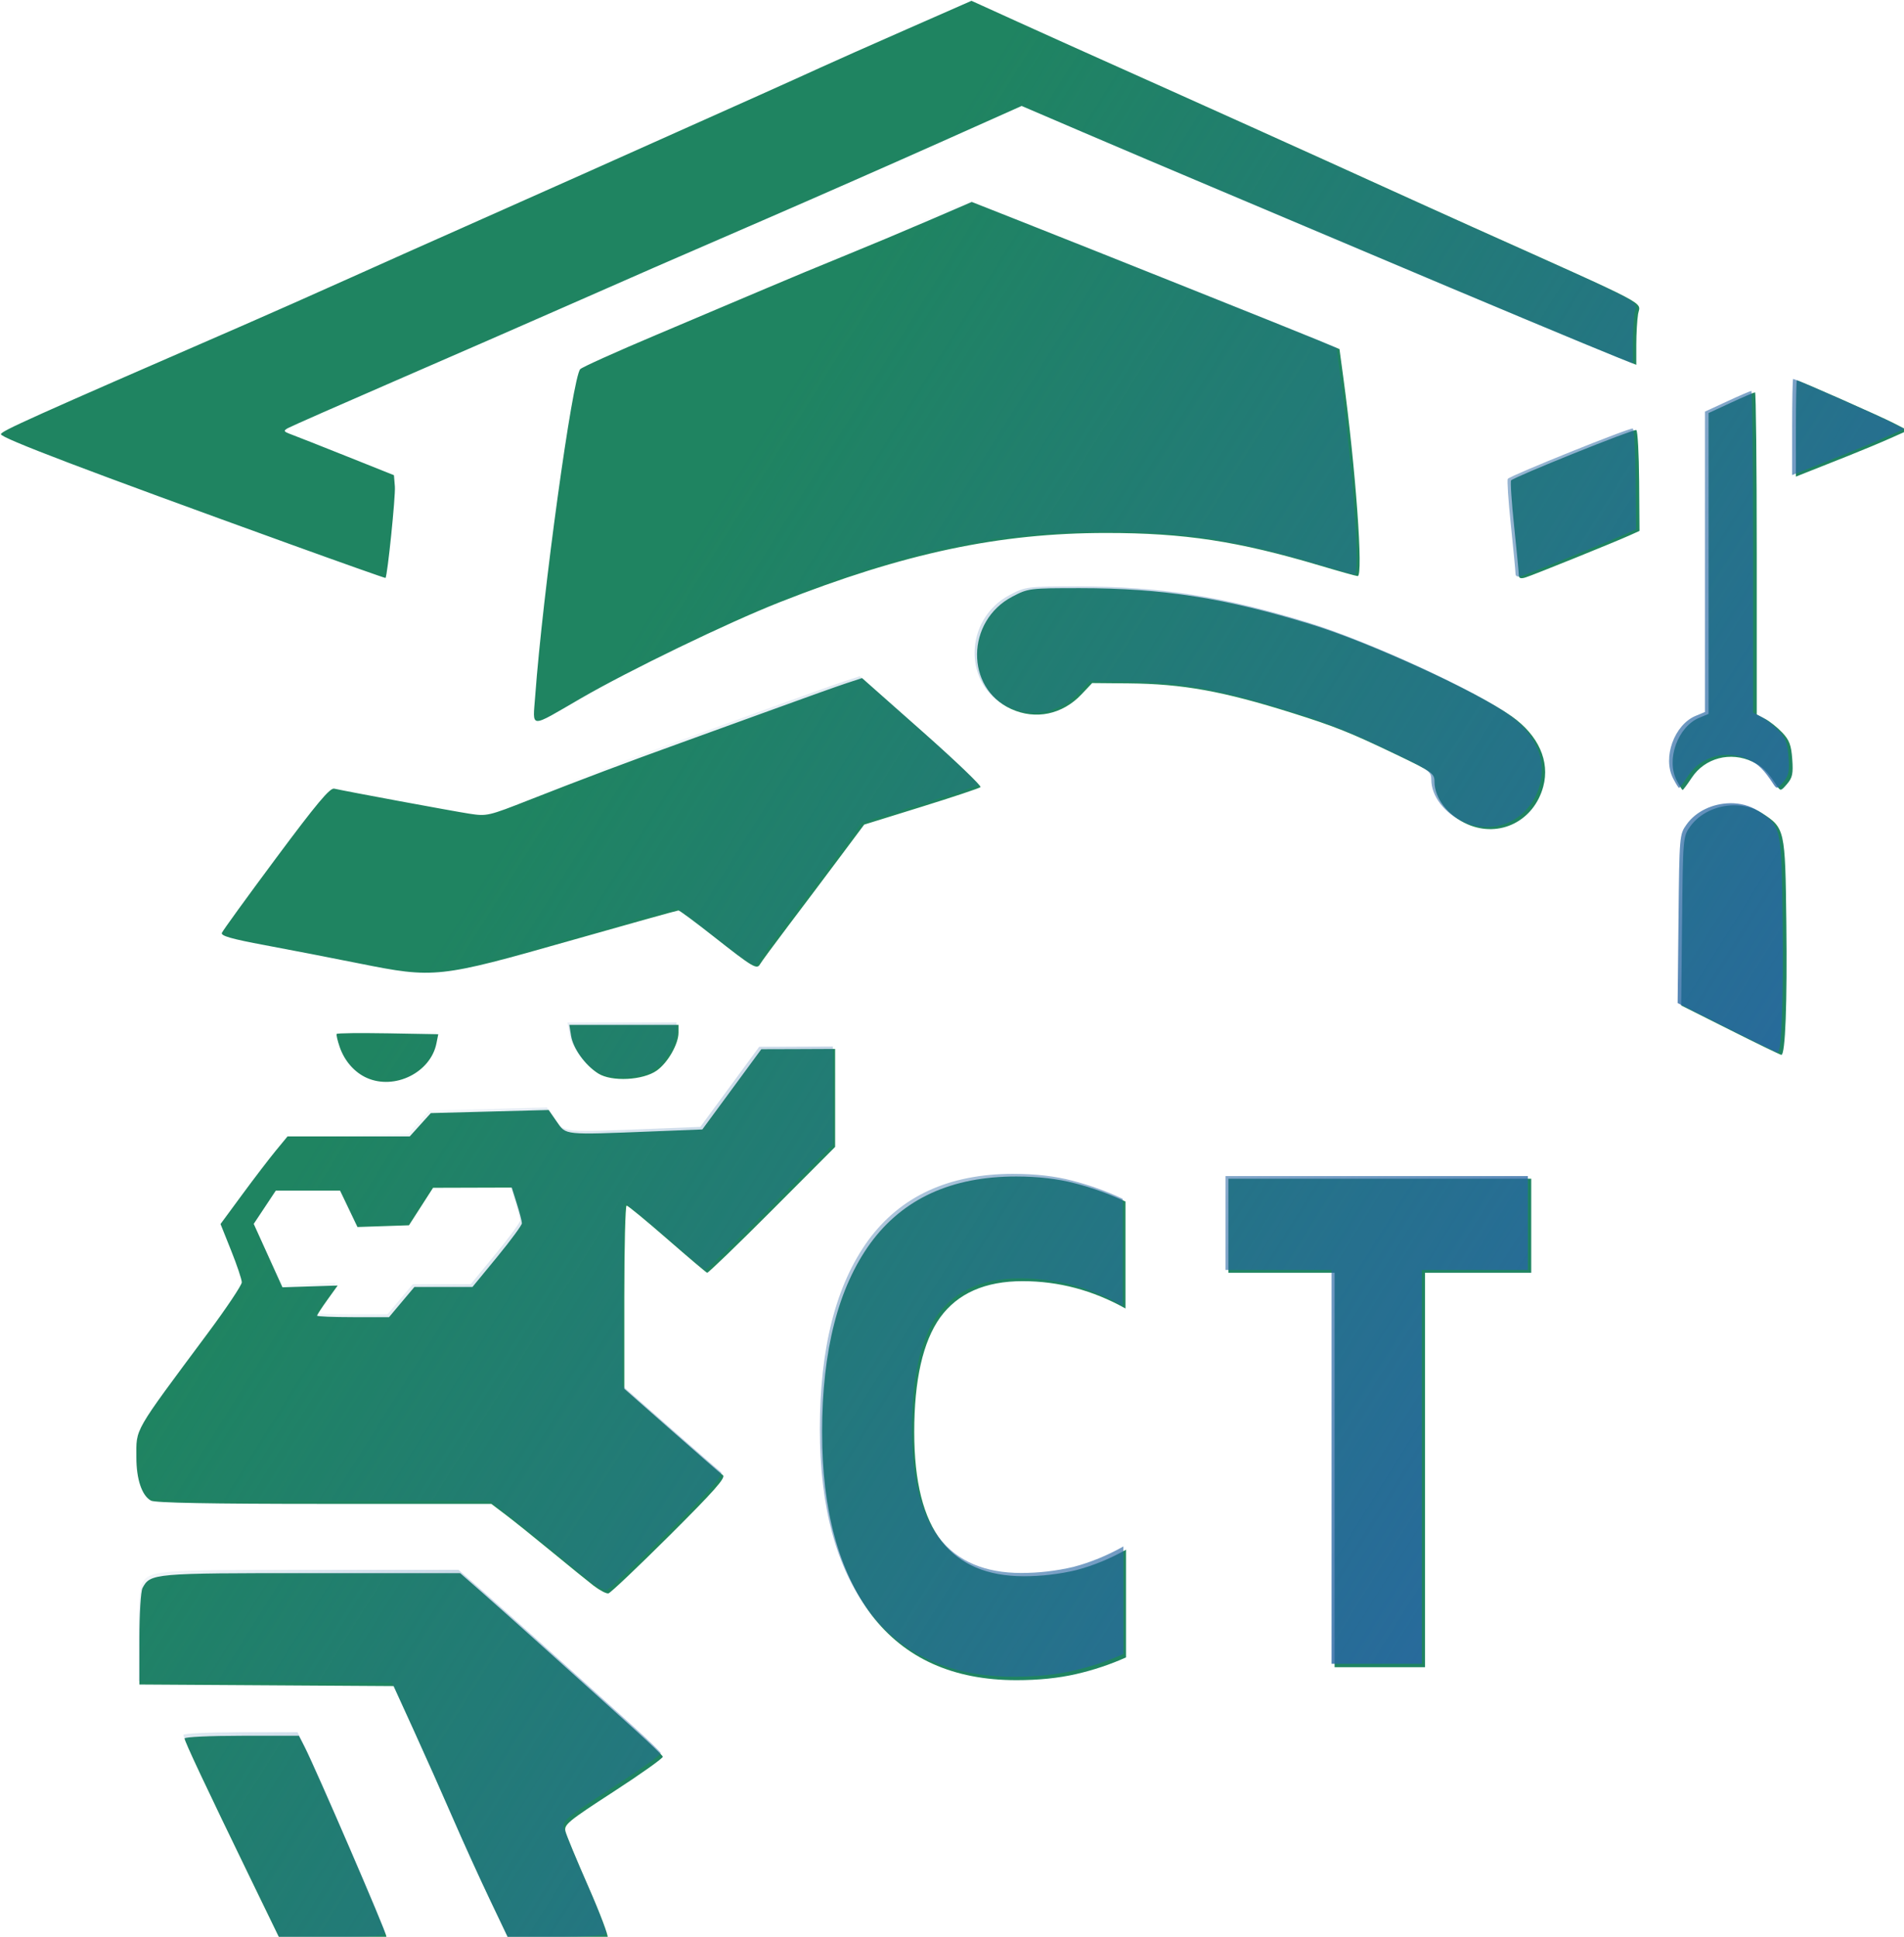 <?xml version="1.0" encoding="UTF-8" standalone="no"?>
<!-- Created with Inkscape (http://www.inkscape.org/) -->

<svg
   width="167.528mm"
   height="170.39mm"
   viewBox="0 0 167.528 170.39"
   version="1.1"
   id="svg30801"
   xmlns:xlink="http://www.w3.org/1999/xlink"
   xmlns="http://www.w3.org/2000/svg">
  <defs
     id="defs30798">
    <linearGradient
       id="linearGradient31443">
      <stop
         style="stop-color:#2967a3;stop-opacity:1;"
         offset="0"
         id="stop31439" />
      <stop
         style="stop-color:#2967a3;stop-opacity:0;"
         offset="1"
         id="stop31441" />
    </linearGradient>
    <linearGradient
       xlink:href="#linearGradient31443"
       id="linearGradient31445"
       x1="164.487"
       y1="211.459"
       x2="62.183"
       y2="147.387"
       gradientUnits="userSpaceOnUse" />
  </defs>
  <g
     id="layer1"
     transform="translate(-21.84,-66.76)">
    <path
       id="path31188"
       style="fill:#1f8461;fill-opacity:1;stroke:none;stroke-width:1"
       d="m 518.969,168.895 -21.375,9.393 c -11.762,5.165 -24.535,10.839 -28.385,12.607 -3.85,1.768 -13.3,6.036 -21,9.484 -42.202,18.902 -82.051,36.694 -97.5,43.531 -9.625,4.26 -26.725,11.891 -38,16.961 -11.275,5.069 -27.025,12.057 -35,15.525 -71.213,30.974 -80.988,35.373 -80.988,36.385 0.023,1.271 27.824,11.843 95.99,36.498 17.325,6.266 31.588,11.313 31.697,11.219 0.636,-0.559 3.37,-27.222 3.113,-30.346 l -0.311,-3.766 -15.5,-6.193 c -8.525,-3.407 -16.85,-6.694 -18.5,-7.303 -2.659,-0.981 -2.798,-1.22 -1.229,-2.115 0.974,-0.556 17.174,-7.694 36,-15.863 18.826,-8.169 44.128,-19.218 56.229,-24.551 12.1,-5.333 25.375,-11.161 29.5,-12.953 4.125,-1.792 21,-9.117 37.5,-16.277 16.5,-7.16 42.244,-18.489 57.209,-25.174 l 27.209,-12.154 20.291,8.693 c 11.16,4.781 31.766,13.526 45.791,19.432 14.025,5.906 37.425,15.79 52,21.965 30.403,12.881 71.809,30.195 80.25,33.557 l 5.75,2.289 v -6.676 c 0.006,-3.672 0.274,-8.253 0.592,-10.182 0.708,-4.278 5.611,-1.697 -54.604,-28.729 -7.975,-3.58 -21.7,-9.788 -30.5,-13.797 -21.303,-9.703 -64.588,-29.223 -87.5,-39.459 -10.175,-4.546 -25.301,-11.355 -33.615,-15.133 z m 0.094,66.779 -14.43,6.215 c -7.937,3.419 -20.509,8.684 -27.934,11.701 -7.425,3.017 -19.127,7.881 -26.002,10.811 -6.875,2.929 -23.298,9.883 -36.498,15.453 -13.2,5.571 -24.512,10.669 -25.135,11.33 -2.566,2.722 -12.464,74.555 -14.947,108.473 -0.805,10.99 -2.246,10.906 15.066,0.871 16.102,-9.333 48.778,-25.14 66.016,-31.936 41.423,-16.331 72.93,-23.025 108.5,-23.025 25.983,-0.005 43.784,2.715 71.104,10.861 6.382,1.903 11.962,3.459 12.404,3.459 1.916,0 -0.658,-35.537 -4.777,-65.932 l -1.277,-9.43 -6.977,-2.906 C 626.786,278.542 558.202,251.123 533.633,241.424 Z m 273.965,59.213 c -0.181,0 -0.33,7.194 -0.33,15.986 v 15.984 l 4.752,-1.883 c 2.612,-1.036 8.348,-3.313 12.748,-5.059 4.4,-1.746 10.632,-4.348 13.85,-5.783 l 5.852,-2.609 -4.852,-2.482 c -4.544,-2.327 -31.298,-14.154 -32.018,-14.154 z m -13.893,4 c -0.311,0 -3.913,1.546 -8.002,3.436 l -7.434,3.436 v 49.943 49.943 l -3.062,1.268 c -7.149,2.961 -11.098,13.891 -7.521,20.809 0.9,1.741 1.79,3.166 1.979,3.166 0.187,0 1.553,-1.835 3.037,-4.078 4.342,-6.561 12.835,-8.788 20.195,-5.295 3.186,1.512 5.04,3.35 8.088,8.016 1.158,1.773 1.313,1.742 3.354,-0.631 1.785,-2.079 2.066,-3.433 1.719,-8.25 -0.339,-4.685 -0.963,-6.341 -3.35,-8.852 -1.615,-1.699 -4.175,-3.735 -5.688,-4.525 l -2.75,-1.436 v -53.475 c 0,-29.411 -0.255,-53.475 -0.564,-53.475 z m -39.424,12.508 c -0.744,-0.46 -40.299,15.445 -41.568,16.715 -0.299,0.299 0.156,7.178 1.008,15.289 0.852,8.111 1.549,15.394 1.549,16.186 h 0.002 c 0,1.03 0.637,1.241 2.25,0.742 2.527,-0.782 29.455,-11.665 34.533,-13.957 l 3.285,-1.482 -0.119,-16.494 c -0.066,-9.071 -0.489,-16.718 -0.939,-16.998 z m -184.641,52.494 c -16.823,0 -17.243,0.052 -22.492,2.795 -15.475,8.084 -15.727,30.374 -0.422,37.326 8.123,3.69 17.018,1.833 23.355,-4.877 l 3.535,-3.744 12.078,0.109 c 17.989,0.165 31.229,2.558 54.318,9.818 14.158,4.452 19.273,6.497 34.506,13.795 11.973,5.736 12.748,6.285 12.748,8.992 0,5.571 4.498,11.368 11.01,14.191 10.619,4.605 22.051,-1.112 25.113,-12.562 2.248,-8.407 -1.598,-16.979 -10.438,-23.264 -11.716,-8.33 -46.957,-24.499 -66.539,-30.529 -28.466,-8.766 -49.391,-12.051 -76.773,-12.051 z m -72.434,29.859 -5.219,1.715 c -2.87,0.943 -13.769,4.832 -24.219,8.643 -10.45,3.811 -24.4,8.868 -31,11.238 -16.303,5.856 -33.245,12.235 -50,18.828 -13.683,5.384 -14.136,5.488 -20,4.582 -5.534,-0.855 -40.643,-7.361 -44.828,-8.307 -1.408,-0.318 -5.845,4.984 -19.307,23.078 -9.613,12.921 -17.707,24.087 -17.986,24.812 -0.379,0.986 3.23,2.015 14.307,4.078 8.147,1.517 22.239,4.25 31.314,6.072 24.908,5.001 26.43,4.838 69.904,-7.529 19.473,-5.54 35.708,-10.072 36.082,-10.072 0.374,0 5.592,3.869 11.596,8.596 13.155,10.357 14.44,11.12 15.49,9.242 0.428,-0.764 4.684,-6.553 9.461,-12.863 4.778,-6.311 12.385,-16.425 16.902,-22.475 l 8.215,-11 18.922,-5.871 c 10.409,-3.229 19.275,-6.185 19.697,-6.568 0.422,-0.383 -8.254,-8.684 -19.281,-18.447 z m 289.322,42.232 c -5.564,0.093 -11.188,2.598 -14.355,7.039 -2.38,3.335 -2.402,3.632 -2.693,31.385 l -0.295,28.016 16.291,8.18 h 0.002 c 8.961,4.499 16.59,8.197 16.953,8.234 1.333,0.109 1.989,-17.145 1.668,-43.947 -0.371,-31.013 -0.447,-31.361 -8.162,-36.363 -2.752,-1.784 -6.07,-2.6 -9.408,-2.543 z m -386.52,72.906 0.582,3.594 c 0.693,4.268 4.686,9.809 9.043,12.545 4.451,2.795 14.857,2.264 19.43,-0.992 3.669,-2.612 7.203,-8.798 7.203,-12.605 v -2.541 h -18.129 z m -72.115,2.734 c -3.085,0.034 -5.04,0.133 -5.127,0.27 -0.17,0.276 0.285,2.231 1.012,4.344 1.592,4.633 4.932,8.437 8.99,10.24 v 0.002 c 9.27,4.12 21.189,-1.783 23.123,-11.455 l 0.609,-3.037 -16.713,-0.299 c -4.596,-0.064 -8.809,-0.102 -11.895,-0.065 z m 160.375,5.242 -12.25,0.053 -12.25,0.037 -9.793,13.318 -9.791,13.318 -16.619,0.656 c -29.635,1.169 -28.596,1.274 -31.715,-3.227 l -2.691,-3.883 -19.566,0.516 -19.568,0.516 -3.494,3.865 -3.494,3.867 h -20.289 -20.291 l -3.916,4.75 c -2.153,2.613 -7.16,9.159 -11.125,14.547 l -7.211,9.795 3.531,8.828 c 1.943,4.855 3.531,9.591 3.531,10.523 0,0.932 -5.075,8.525 -11.281,16.875 -25.025,33.668 -23.719,31.391 -23.719,41.279 0,7.27 1.845,12.713 4.852,14.322 1.377,0.736 19.674,1.08 57.51,1.08 h 55.486 l 4.828,3.656 c 2.655,2.01 9.549,7.545 15.324,12.301 5.775,4.756 12.077,9.864 14.002,11.35 v -0.037 c 1.925,1.486 4.054,2.587 4.73,2.447 0.677,-0.139 9.808,-8.796 20.293,-19.236 14.754,-14.691 18.758,-19.212 17.717,-20 -0.74,-0.56 -8.407,-7.247 -17.041,-14.859 l -15.701,-13.842 v -30.408 c 0,-16.725 0.346,-30.408 0.766,-30.408 0.419,0 6.47,4.976 13.447,11.059 6.977,6.083 12.959,11.146 13.295,11.252 0.335,0.105 10.034,-9.254 21.553,-20.797 l 20.941,-20.986 v -16.264 z m 60.027,42.344 c -21.389,0 -37.493,7.386 -48.312,22.16 -10.695,14.774 -16.043,35.676 -16.043,62.705 0,25.855 5.472,46.085 16.416,60.691 11.068,14.438 27.111,21.658 48.127,21.658 7.337,0 13.927,-0.673 19.771,-2.016 5.845,-1.343 11.379,-3.191 16.602,-5.541 v -35.758 c -5.347,3.022 -10.881,5.288 -16.602,6.799 -5.72,1.343 -11.503,2.014 -17.348,2.014 -12.063,0 -21.143,-3.861 -27.236,-11.584 -6.093,-7.723 -9.137,-19.811 -9.137,-36.264 0,-17.292 2.859,-29.967 8.58,-38.025 5.845,-8.058 14.984,-12.088 27.42,-12.088 11.938,0 23.317,3.023 34.137,9.066 v -35.508 c -5.347,-2.518 -10.944,-4.534 -16.789,-6.045 -5.72,-1.511 -12.249,-2.266 -19.586,-2.266 z m 70.553,0.736 v 31.227 h 35.256 V 722.121 H 669.564 V 591.17 h 35.258 v -31.227 z m -237.945,2.943 1.682,5.336 c 0.925,2.936 1.684,5.866 1.684,6.512 0,0.645 -3.692,5.668 -8.205,11.162 l -8.209,9.988 h -9.635 -9.637 l -4.217,5 -4.217,5.023 h -11.941 c -6.567,0 -11.941,-0.226 -11.941,-0.498 0,-0.274 1.538,-2.636 3.416,-5.25 l 3.418,-4.752 -9.166,0.295 -9.166,0.299 -4.771,-10.529 -4.771,-10.529 3.662,-5.518 3.664,-5.518 h 10.674 10.674 l 2.887,6.037 2.885,6.035 8.547,-0.287 8.551,-0.287 4,-6.221 4,-6.223 13.066,-0.039 z m -66.434,128.004 c -52.663,-0.005 -53.566,0.076 -56.17,4.941 -0.575,1.075 -1.031,8.565 -1.031,16.979 v 15.055 l 42.199,0.26 42.203,0.262 6.844,15 c 3.765,8.25 9.574,21.3 12.91,29 3.337,7.7 8.909,19.963 12.383,27.25 l 6.316,13.25 h 16.014 c 9.29,0 16.268,-0.409 16.615,-0.973 0.331,-0.535 -2.549,-8.141 -6.398,-16.904 -3.85,-8.763 -7.277,-17.029 -7.613,-18.369 -0.562,-2.24 0.729,-3.305 16.002,-13.221 9.135,-5.931 16.475,-11.154 16.316,-11.605 -0.16,-0.452 -4.116,-4.286 -8.791,-8.52 -20.088,-18.191 -44.773,-40.37 -51.373,-46.154 l -7.129,-6.246 z m -23.221,53.996 c -10.439,0 -18.98,0.398 -18.98,0.883 0,0.971 7.01,15.863 22.061,46.867 l 9.83,20.25 h 17.555 c 14.33,0 17.553,-0.255 17.553,-1.391 0,-1.361 -23.301,-55.361 -27.111,-62.83 l -1.926,-3.779 z"
       transform="matrix(0.265,0,0,0.265,-30.209,22.073)" />
    <path
       id="path31188-5"
       style="fill:url(#linearGradient31445);fill-opacity:1;stroke:none;stroke-width:0.265"
       d="m 107.101,66.76 -5.655,2.485 c -3.112,1.367 -6.491,2.868 -7.51,3.336 -1.019,0.468 -3.519,1.597 -5.556,2.509 -11.166,5.001 -21.709,9.709 -25.797,11.518 -2.547,1.127 -7.071,3.146 -10.054,4.488 -2.983,1.341 -7.15,3.19 -9.26,4.108 -18.842,8.195 -21.428,9.359 -21.428,9.627 0.006,0.336 7.362,3.133 25.397,9.657 4.584,1.658 8.358,2.993 8.387,2.968 0.168,-0.148 0.892,-7.202 0.824,-8.029 l -0.082,-0.996 -4.101,-1.639 c -2.256,-0.901 -4.458,-1.771 -4.895,-1.932 -0.703,-0.26 -0.74,-0.323 -0.325,-0.56 0.258,-0.147 4.544,-2.036 9.525,-4.197 4.981,-2.162 11.676,-5.085 14.877,-6.496 3.201,-1.411 6.714,-2.953 7.805,-3.427 1.091,-0.474 5.556,-2.412 9.922,-4.307 4.366,-1.895 11.177,-4.892 15.137,-6.661 l 7.199,-3.216 5.369,2.3 c 2.953,1.265 8.405,3.579 12.116,5.141 3.711,1.563 9.902,4.178 13.758,5.812 8.044,3.408 19,7.989 21.233,8.879 l 1.521,0.606 v -1.766 c 0.002,-0.972 0.073,-2.184 0.157,-2.694 0.187,-1.132 1.485,-0.449 -14.447,-7.601 -2.11,-0.947 -5.741,-2.59 -8.07,-3.65 -5.636,-2.567 -17.089,-7.732 -23.151,-10.44 -2.692,-1.203 -6.694,-3.004 -8.894,-4.004 z m 0.025,17.669 -3.818,1.644 c -2.1,0.904 -5.426,2.298 -7.391,3.096 -1.964,0.798 -5.061,2.085 -6.88,2.86 -1.819,0.775 -6.164,2.615 -9.657,4.089 -3.493,1.474 -6.485,2.823 -6.65,2.998 -0.679,0.72 -3.298,19.726 -3.955,28.7 -0.213,2.908 -0.594,2.886 3.986,0.23 4.26,-2.469 12.906,-6.652 17.467,-8.45 10.96,-4.321 19.296,-6.092 28.707,-6.092 6.875,-0.001 11.585,0.718 18.813,2.874 1.688,0.503 3.165,0.915 3.282,0.915 0.507,0 -0.174,-9.403 -1.264,-17.444 l -0.338,-2.495 -1.846,-0.769 c -1.955,-0.814 -20.101,-8.069 -26.602,-10.635 z m 72.487,15.667 c -0.048,0 -0.087,1.904 -0.087,4.23 v 4.229 l 1.257,-0.498 c 0.691,-0.274 2.209,-0.877 3.373,-1.338 1.164,-0.462 2.813,-1.151 3.664,-1.53 l 1.548,-0.69 -1.284,-0.657 c -1.202,-0.616 -8.281,-3.745 -8.471,-3.745 z m -3.676,1.058 c -0.082,0 -1.035,0.409 -2.117,0.909 l -1.967,0.909 v 13.214 13.214 l -0.81,0.335 c -1.891,0.783 -2.936,3.675 -1.99,5.506 0.238,0.461 0.473,0.838 0.523,0.838 0.05,0 0.411,-0.485 0.804,-1.079 1.149,-1.736 3.396,-2.325 5.343,-1.401 0.843,0.4 1.334,0.886 2.14,2.121 0.306,0.469 0.347,0.461 0.887,-0.167 0.472,-0.55 0.547,-0.908 0.455,-2.183 -0.09,-1.24 -0.255,-1.678 -0.886,-2.342 -0.427,-0.45 -1.105,-0.988 -1.505,-1.197 l -0.728,-0.38 v -14.148 c 0,-7.782 -0.067,-14.148 -0.149,-14.148 z m -10.431,3.309 c -0.197,-0.122 -10.662,4.087 -10.998,4.422 -0.079,0.079 0.041,1.899 0.267,4.045 0.225,2.146 0.41,4.073 0.41,4.282 h 5.2e-4 c 0,0.272 0.169,0.328 0.595,0.196 0.669,-0.207 7.793,-3.086 9.137,-3.693 l 0.869,-0.392 -0.032,-4.364 c -0.017,-2.4 -0.129,-4.423 -0.249,-4.497 z m -48.853,13.889 c -4.451,0 -4.562,0.014 -5.951,0.739 -4.095,2.139 -4.161,8.036 -0.112,9.876 2.149,0.976 4.503,0.485 6.179,-1.29 l 0.935,-0.991 3.196,0.029 c 4.76,0.044 8.263,0.677 14.372,2.598 3.746,1.178 5.099,1.719 9.13,3.65 3.168,1.518 3.373,1.663 3.373,2.379 0,1.474 1.19,3.008 2.913,3.755 2.81,1.218 5.834,-0.294 6.645,-3.324 0.595,-2.224 -0.423,-4.492 -2.762,-6.155 -3.1,-2.204 -12.424,-6.482 -17.605,-8.078 -7.532,-2.319 -13.068,-3.188 -20.313,-3.188 z m -19.165,7.9 -1.381,0.454 c -0.759,0.25 -3.643,1.278 -6.408,2.287 -2.765,1.008 -6.456,2.346 -8.202,2.973 -4.313,1.549 -8.796,3.237 -13.229,4.982 -3.62,1.424 -3.74,1.452 -5.292,1.212 -1.464,-0.226 -10.753,-1.948 -11.861,-2.198 -0.373,-0.084 -1.547,1.319 -5.108,6.106 -2.543,3.419 -4.685,6.373 -4.759,6.565 -0.1,0.261 0.855,0.533 3.785,1.079 2.156,0.402 5.884,1.125 8.285,1.607 6.59,1.323 6.993,1.28 18.496,-1.992 5.152,-1.466 9.448,-2.665 9.547,-2.665 0.099,0 1.48,1.024 3.068,2.274 3.481,2.74 3.82,2.942 4.098,2.445 0.113,-0.202 1.239,-1.734 2.503,-3.403 1.264,-1.67 3.277,-4.346 4.472,-5.946 l 2.174,-2.91 5.006,-1.553 c 2.754,-0.854 5.1,-1.636 5.212,-1.738 0.112,-0.101 -2.184,-2.298 -5.101,-4.881 z m 76.55,11.174 c -1.472,0.025 -2.96,0.687 -3.798,1.862 -0.63,0.882 -0.636,0.961 -0.713,8.304 l -0.078,7.412 4.31,2.164 h 5.2e-4 c 2.371,1.19 4.39,2.169 4.486,2.179 0.353,0.029 0.526,-4.536 0.441,-11.628 -0.098,-8.206 -0.118,-8.298 -2.16,-9.621 -0.728,-0.472 -1.606,-0.688 -2.489,-0.673 z m -102.267,19.29 0.154,0.951 c 0.183,1.129 1.24,2.595 2.393,3.319 1.178,0.74 3.931,0.599 5.141,-0.263 0.971,-0.691 1.906,-2.328 1.906,-3.335 v -0.672 h -4.797 z m -19.08,0.723 c -0.816,0.009 -1.333,0.035 -1.357,0.071 -0.045,0.073 0.075,0.59 0.268,1.149 0.421,1.226 1.305,2.232 2.379,2.709 v 5.3e-4 c 2.453,1.09 5.606,-0.472 6.118,-3.031 l 0.161,-0.804 -4.422,-0.079 c -1.216,-0.017 -2.331,-0.027 -3.147,-0.017 z m 42.433,1.387 -3.241,0.014 -3.241,0.01 -2.591,3.524 -2.591,3.524 -4.397,0.174 c -7.841,0.309 -7.566,0.337 -8.391,-0.854 l -0.712,-1.027 -5.177,0.136 -5.177,0.136 -0.924,1.023 -0.924,1.023 h -5.368 -5.369 l -1.036,1.257 c -0.57,0.691 -1.894,2.423 -2.943,3.849 l -1.908,2.592 0.934,2.336 c 0.514,1.285 0.934,2.538 0.934,2.784 0,0.246 -1.343,2.256 -2.985,4.465 -6.621,8.908 -6.276,8.306 -6.276,10.922 0,1.924 0.488,3.364 1.284,3.789 0.364,0.195 5.205,0.286 15.216,0.286 h 14.681 l 1.277,0.967 c 0.702,0.532 2.527,1.996 4.055,3.255 1.528,1.258 3.195,2.61 3.705,3.003 v -0.01 c 0.509,0.393 1.073,0.685 1.252,0.648 0.179,-0.037 2.595,-2.327 5.369,-5.09 3.904,-3.887 4.963,-5.083 4.688,-5.292 -0.196,-0.148 -2.224,-1.917 -4.509,-3.932 l -4.154,-3.662 v -8.046 c 0,-4.425 0.092,-8.046 0.203,-8.046 0.111,0 1.712,1.317 3.558,2.926 1.846,1.609 3.429,2.949 3.518,2.977 0.089,0.028 2.655,-2.449 5.702,-5.503 l 5.541,-5.553 v -4.303 z m 15.882,11.203 c -5.659,0 -9.92,1.954 -12.783,5.863 -2.83,3.909 -4.245,9.439 -4.245,16.591 0,6.841 1.448,12.193 4.343,16.058 2.928,3.82 7.173,5.73 12.734,5.73 1.941,0 3.685,-0.178 5.231,-0.533 1.546,-0.355 3.011,-0.844 4.393,-1.466 v -9.461 c -1.415,0.799 -2.879,1.399 -4.393,1.799 -1.514,0.355 -3.043,0.533 -4.59,0.533 -3.192,0 -5.594,-1.022 -7.206,-3.065 -1.612,-2.043 -2.417,-5.242 -2.417,-9.595 0,-4.575 0.757,-7.929 2.27,-10.061 1.546,-2.132 3.965,-3.198 7.255,-3.198 3.159,0 6.169,0.8 9.032,2.399 v -9.395 c -1.415,-0.666 -2.896,-1.2 -4.442,-1.599 -1.514,-0.4 -3.241,-0.599 -5.182,-0.599 z m 18.667,0.195 v 8.262 h 9.328 v 34.648 h 7.945 v -34.648 h 9.329 v -8.262 z m -62.956,0.779 0.445,1.412 c 0.245,0.777 0.445,1.552 0.445,1.723 0,0.171 -0.977,1.5 -2.171,2.953 l -2.172,2.643 h -2.549 -2.55 l -1.116,1.323 -1.116,1.329 h -3.159 c -1.738,0 -3.159,-0.06 -3.159,-0.132 0,-0.072 0.407,-0.698 0.904,-1.389 l 0.904,-1.257 -2.425,0.078 -2.425,0.079 -1.262,-2.786 -1.262,-2.786 0.969,-1.46 0.969,-1.46 h 2.824 2.824 l 0.764,1.597 0.763,1.597 2.261,-0.076 2.262,-0.076 1.058,-1.646 1.058,-1.646 3.457,-0.01 z m -17.577,33.868 c -13.934,-0.001 -14.173,0.02 -14.862,1.307 -0.152,0.284 -0.273,2.266 -0.273,4.492 v 3.983 l 11.165,0.069 11.166,0.069 1.811,3.969 c 0.996,2.183 2.533,5.636 3.416,7.673 0.883,2.037 2.357,5.282 3.276,7.21 l 1.671,3.506 h 4.237 c 2.458,0 4.304,-0.108 4.396,-0.257 0.087,-0.141 -0.675,-2.154 -1.693,-4.473 -1.019,-2.318 -1.925,-4.506 -2.014,-4.86 -0.149,-0.593 0.193,-0.874 4.234,-3.498 2.417,-1.569 4.359,-2.951 4.317,-3.071 -0.042,-0.12 -1.089,-1.134 -2.326,-2.254 -5.315,-4.813 -11.846,-10.681 -13.592,-12.212 l -1.886,-1.653 z m -6.144,14.286 c -2.762,0 -5.022,0.105 -5.022,0.234 0,0.257 1.855,4.197 5.837,12.4 l 2.601,5.358 h 4.645 c 3.791,0 4.644,-0.067 4.644,-0.368 0,-0.36 -6.165,-14.648 -7.173,-16.624 l -0.51,-1 z" />
  </g>
</svg>
